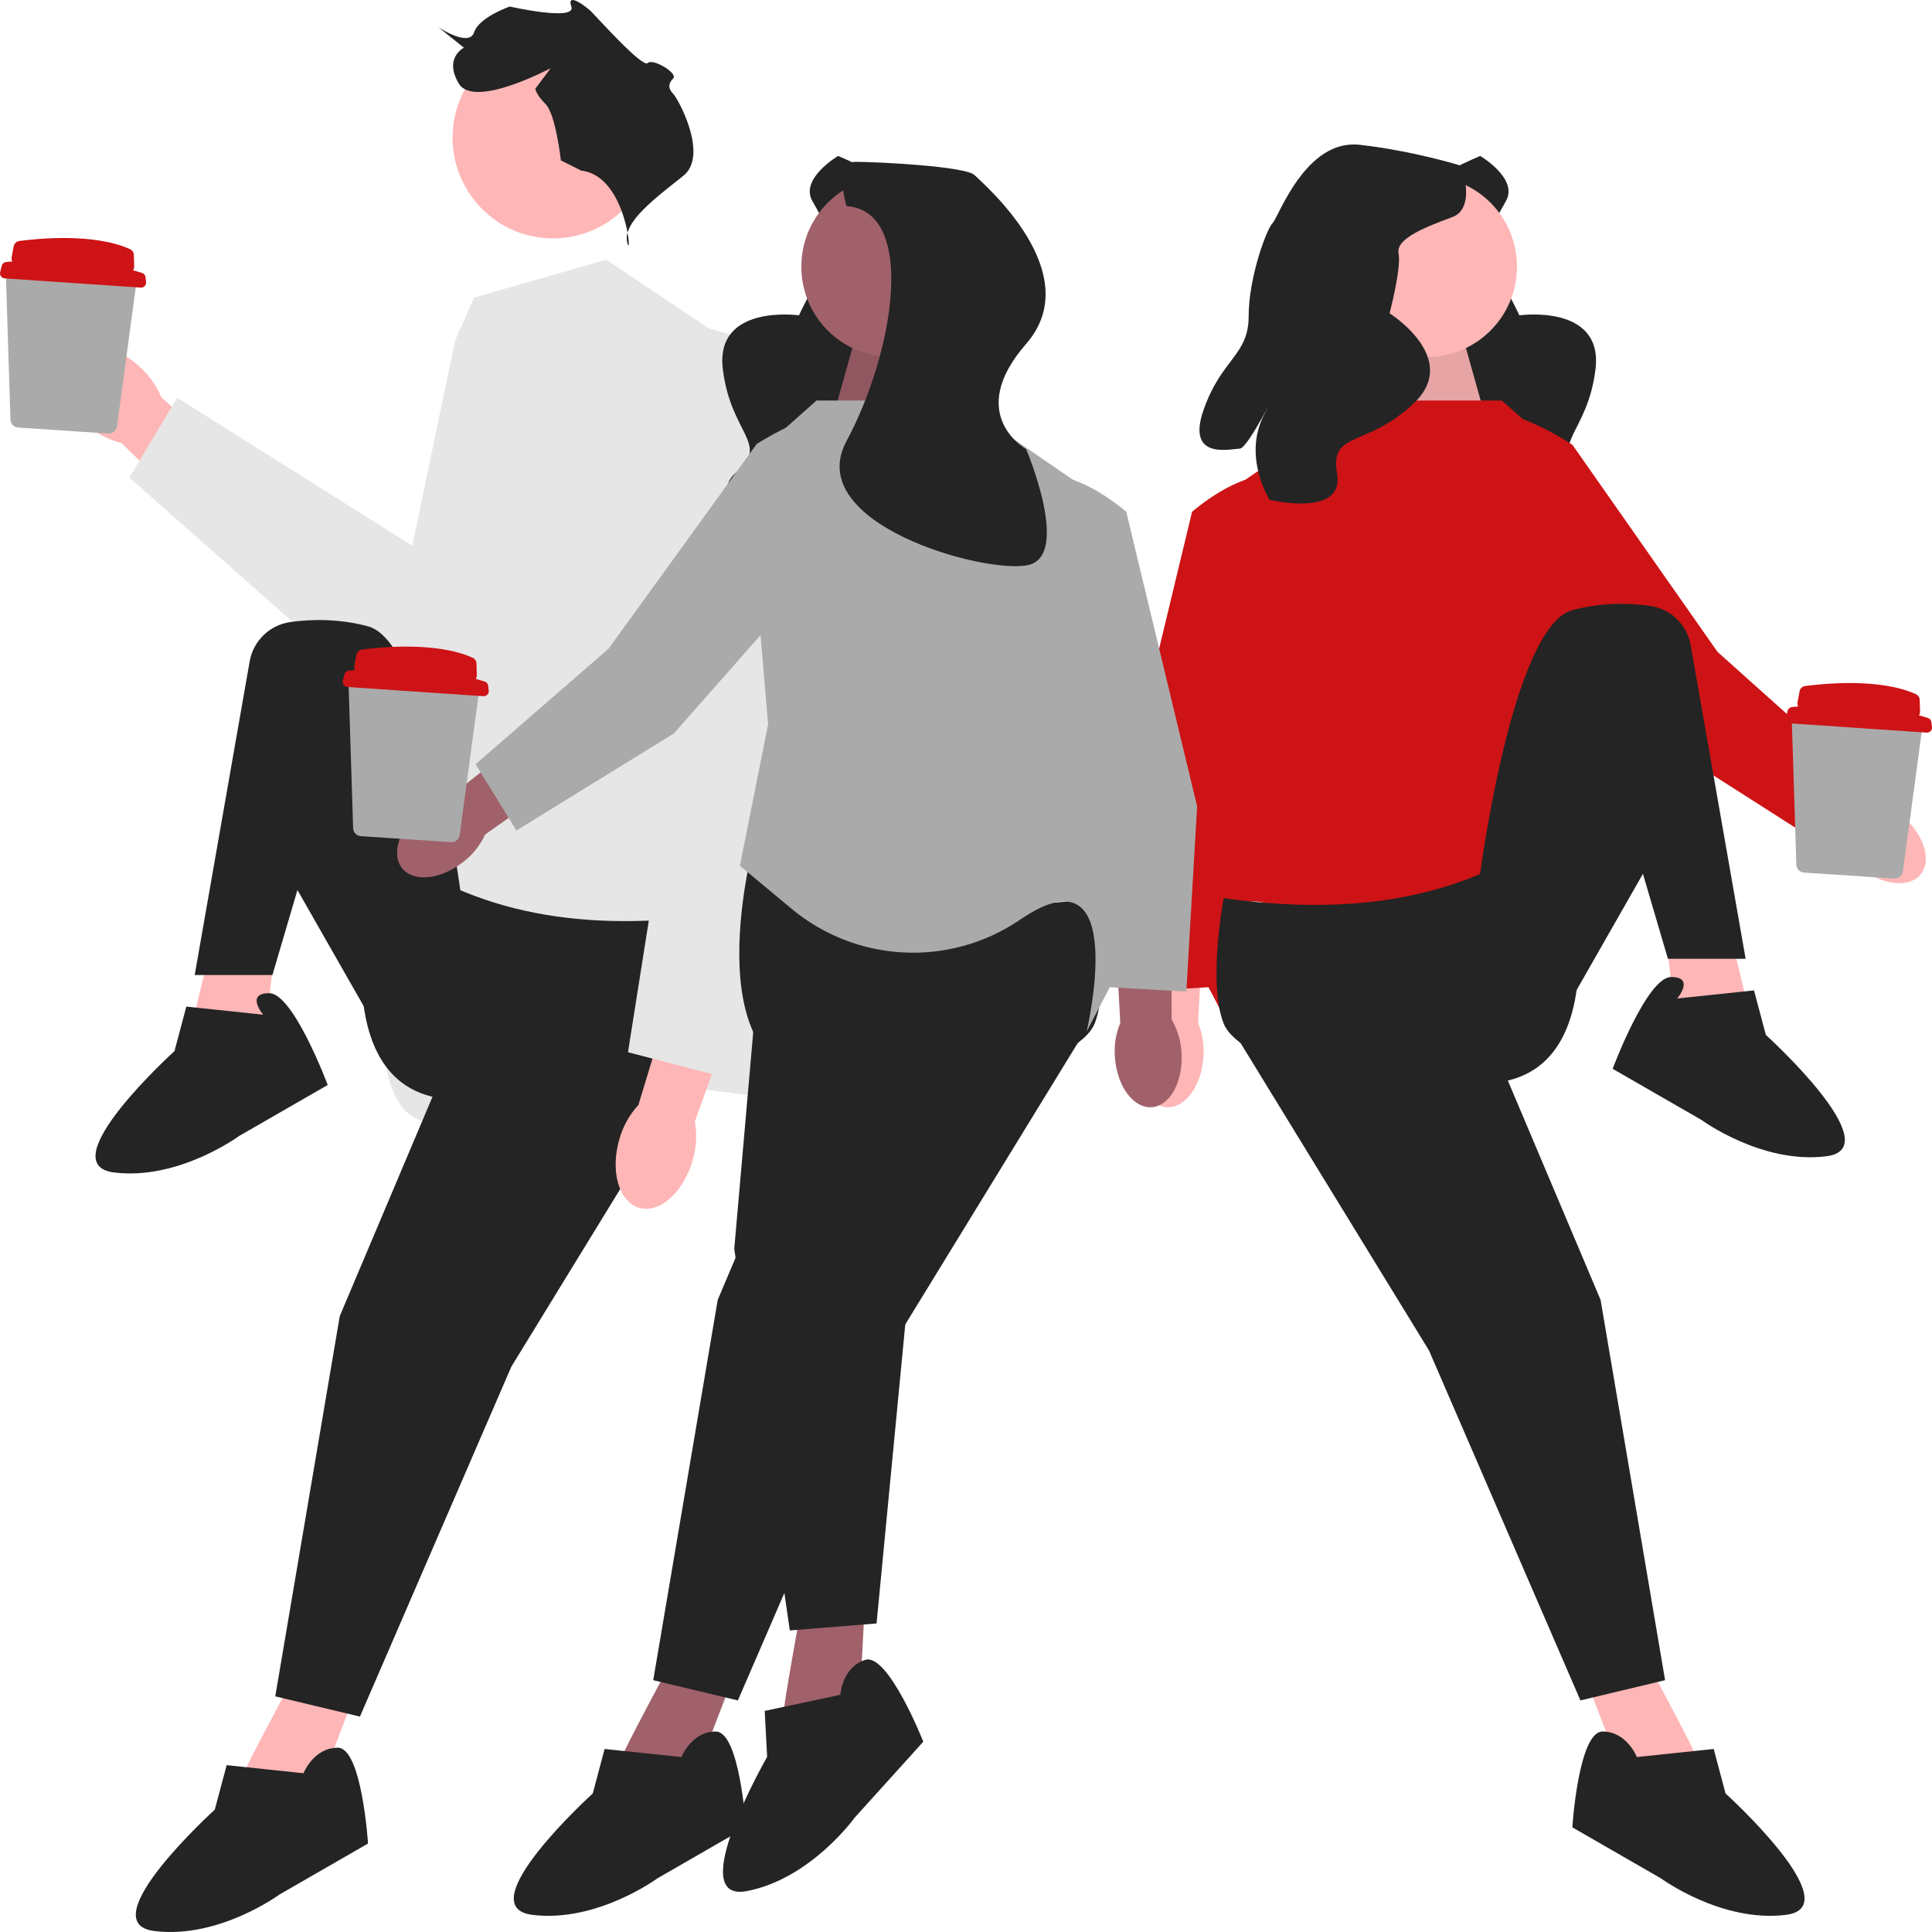 <svg width="110" height="110" viewBox="0 0 110 110" fill="none" xmlns="http://www.w3.org/2000/svg">
<path d="M31.487 13.574C34.645 13.574 37.205 11.005 37.205 7.836C37.205 4.667 34.645 2.098 31.487 2.098C28.329 2.098 25.769 4.667 25.769 7.836C25.769 11.005 28.329 13.574 31.487 13.574Z" fill="#FFB6B6"/>
<path d="M34.517 14.785L26.991 16.943L25.915 19.371L23.496 30.97V49.313C23.496 49.313 20.54 55.787 22.152 61.452C23.876 67.507 29.947 60.36 34.517 61.176C39.087 61.991 46.344 62.8 46.344 62.8L42.043 43.109L40.968 19.101L34.517 14.785H34.517Z" fill="#E6E6E6"/>
<path d="M33.097 9.715L31.934 9.132C31.934 9.132 31.644 6.507 31.062 5.924C30.481 5.34 30.481 5.049 30.481 5.049L31.353 3.882C31.353 3.882 26.994 6.215 26.122 4.757C25.25 3.299 26.412 2.715 26.412 2.715L24.959 1.549C24.959 1.549 26.703 2.715 26.994 1.84C27.284 0.965 29.028 0.372 29.028 0.372C29.028 0.372 32.836 1.236 32.531 0.372C32.225 -0.493 33.388 0.382 33.678 0.674C33.969 0.965 36.584 3.882 36.875 3.59C37.166 3.299 38.619 4.174 38.328 4.465C38.038 4.757 38.038 5.049 38.328 5.34C38.619 5.632 40.363 8.84 38.909 10.007C37.456 11.174 35.422 12.632 35.712 13.798C36.003 14.965 35.712 10.007 33.097 9.715L33.097 9.715Z" fill="#242424"/>
<path d="M4.91 24.163C3.442 22.893 2.905 21.104 3.711 20.167C4.516 19.23 6.358 19.499 7.826 20.769C8.42 21.269 8.885 21.904 9.184 22.62L15.334 28.078L12.721 30.92L6.935 25.238C6.184 25.047 5.49 24.678 4.91 24.163L4.91 24.163Z" fill="#FFB6B6"/>
<path d="M25.98 19.464L30.032 19.094L33.584 36.099C34.261 39.339 32.145 42.503 28.9 43.1L25.98 43.638L7.368 27.194L10.088 22.645L23.813 31.285L25.98 19.464V19.464Z" fill="#E6E6E6"/>
<path d="M16.935 95.087C16.935 95.087 13.722 101.076 13.951 100.846C14.181 100.615 18.083 101.997 18.083 101.997L20.378 96.008L16.935 95.087Z" fill="#FFB6B6"/>
<path d="M12.192 53.166C12.192 53.166 10.547 59.765 10.713 59.485C10.879 59.205 15 59.58 15 59.58L15.755 53.208L12.192 53.166H12.192Z" fill="#FFB6B6"/>
<path d="M40.806 52.057C33.544 53.081 26.985 52.188 21.64 47.983C21.64 47.983 17.738 61.112 24.854 62.494C31.969 63.876 39.888 61.501 40.806 59.197C41.724 56.894 40.806 52.057 40.806 52.057Z" fill="#242424"/>
<path d="M27.264 56.203L19.345 74.932L15.673 96.584L20.493 97.736L29.114 77.812L40.806 58.737L27.264 56.203Z" fill="#242424"/>
<path d="M26.231 50.862C26.231 50.862 24.395 36.581 20.952 35.66C19.273 35.21 17.704 35.254 16.536 35.416C15.359 35.58 14.421 36.483 14.215 37.657L11.086 55.512H15.511L16.935 50.675L20.722 57.311L26.231 50.862V50.862Z" fill="#242424"/>
<path d="M14.984 57.772L10.609 57.311L9.934 59.845C9.934 59.845 2.819 66.295 6.491 66.755C10.164 67.216 13.607 64.682 13.607 64.682L18.659 61.774C18.659 61.774 16.706 56.548 15.328 56.548C13.951 56.548 14.984 57.772 14.984 57.772Z" fill="#242424"/>
<path d="M17.279 100.961L12.905 100.5L12.229 103.034C12.229 103.034 5.114 109.483 8.787 109.944C12.459 110.405 15.902 107.871 15.902 107.871L20.954 104.963C20.954 104.963 20.607 99.507 19.23 99.507C17.853 99.507 17.279 100.961 17.279 100.961Z" fill="#242424"/>
<path d="M39.429 66.091C38.902 67.906 37.541 69.105 36.39 68.768C35.239 68.431 34.733 66.686 35.261 64.87C35.462 64.142 35.834 63.472 36.345 62.918L38.677 55.254L42.237 56.429L39.561 63.859C39.695 64.603 39.65 65.368 39.429 66.091Z" fill="#FFB6B6"/>
<path d="M41.894 19.134L40.037 18.609V18.609C38.287 22.104 37.534 26.017 37.862 29.915L38.779 40.792L35.755 59.91L41.681 61.448L46.35 37.456L41.894 19.134V19.134Z" fill="#E6E6E6"/>
<path d="M84.275 8.878C84.275 8.878 86.464 10.166 85.746 11.44C85.028 12.714 84.027 14.45 84.706 14.996C85.385 15.543 86.506 17.953 86.506 17.953C86.506 17.953 91.291 17.282 90.842 21.012C90.392 24.741 88.145 25.25 90.071 26.891C91.998 28.532 88.069 30.494 88.069 30.494C88.069 30.494 85.357 29.646 84.738 27.037C84.119 24.429 85.29 29.032 84.897 29.362C84.504 29.692 82.98 31.867 81.902 28.975C80.823 26.083 81.891 24.961 80.466 23.254C79.041 21.547 78.072 18.786 78.115 18.304C78.157 17.821 76.484 13.417 79.059 11.699C81.633 9.982 84.275 8.878 84.275 8.878V8.878Z" fill="#242424"/>
<path d="M105.836 49.346C107.107 50.402 108.68 50.599 109.349 49.788C110.018 48.976 109.531 47.462 108.259 46.407C107.757 45.978 107.16 45.676 106.518 45.526L101.077 41.122L99.072 43.729L104.648 47.794C104.915 48.399 105.322 48.931 105.836 49.346Z" fill="#FFB6B6"/>
<path d="M89.529 25.328C89.529 25.328 85.259 22.462 83.861 23.867C82.462 25.272 82.796 28.782 82.796 28.782L93.994 41.878L102.873 47.542L105.254 43.801L97.789 37.116L89.529 25.328V25.328Z" fill="#CD1315"/>
<path d="M83.269 19.12L84.819 24.646H76.315L79.115 17.837L83.269 19.12Z" fill="#FFB6B6"/>
<path opacity="0.1" d="M83.269 19.12L84.819 24.646H76.315L79.115 17.837L83.269 19.12Z" fill="black"/>
<path d="M64.725 59.922C64.616 61.574 65.376 62.97 66.424 63.04C67.471 63.11 68.409 61.828 68.519 60.175C68.571 59.516 68.466 58.853 68.211 58.243L68.588 51.238L65.309 51.131L65.285 58.048C64.952 58.619 64.76 59.262 64.725 59.922Z" fill="#FFB6B6"/>
<path d="M74.6 32.6C74.6 32.6 74.419 27.448 72.465 27.132C70.511 26.816 67.87 29.141 67.87 29.141L63.835 45.915L64.45 56.456L68.867 56.205L69.903 46.219L74.6 32.6V32.6Z" fill="#CD1315"/>
<path d="M93.541 94.166C93.541 94.166 96.754 100.155 96.525 99.924C96.295 99.694 92.393 101.076 92.393 101.076L90.098 95.087L93.541 94.166Z" fill="#FFB6B6"/>
<path d="M98.284 52.245C98.284 52.245 99.929 58.843 99.763 58.563C99.597 58.283 95.476 58.659 95.476 58.659L94.721 52.287L98.284 52.245Z" fill="#FFB6B6"/>
<path d="M85.507 22.804H77.485L68.752 28.793L66.227 49.754L67.604 53.9L70.129 58.737C70.129 58.737 67.604 48.141 73.802 52.287C79.999 56.433 80.458 57.124 80.458 57.124L88.721 52.978L91.82 35.818L89.524 26.374L85.507 22.804Z" fill="#CD1315"/>
<path d="M69.67 51.135C76.932 52.159 83.491 51.267 88.836 47.061C88.836 47.061 92.738 60.191 85.622 61.573C78.507 62.955 70.588 60.579 69.67 58.276C68.752 55.972 69.67 51.135 69.67 51.135Z" fill="#242424"/>
<path d="M83.212 55.282L91.131 74.011L94.803 95.663L89.983 96.815L81.361 76.89L69.67 57.815L83.212 55.282Z" fill="#242424"/>
<path d="M84.245 49.941C84.245 49.941 86.081 35.66 89.524 34.738C91.203 34.289 92.772 34.333 93.94 34.495C95.117 34.659 96.055 35.561 96.261 36.736L99.389 54.59H94.965L93.541 49.753L89.754 56.39L84.245 49.941V49.941Z" fill="#242424"/>
<path d="M95.492 56.851L99.866 56.39L100.541 58.924C100.541 58.924 107.657 65.373 103.984 65.834C100.312 66.295 96.869 63.761 96.869 63.761L91.817 60.853C91.817 60.853 93.77 55.627 95.148 55.627C96.525 55.627 95.492 56.851 95.492 56.851Z" fill="#242424"/>
<path d="M93.197 100.039L97.571 99.579L98.246 102.113C98.246 102.113 105.362 108.562 101.689 109.023C98.017 109.483 94.574 106.95 94.574 106.95L89.522 104.041C89.522 104.041 89.868 98.585 91.246 98.585C92.623 98.585 93.197 100.039 93.197 100.039Z" fill="#242424"/>
<path d="M81.249 20.321C84.078 20.321 86.37 18.02 86.37 15.182C86.37 12.344 84.078 10.043 81.249 10.043C78.421 10.043 76.128 12.344 76.128 15.182C76.128 18.02 78.421 20.321 81.249 20.321Z" fill="#FFB6B6"/>
<path d="M83.212 9.443C83.212 9.443 84.066 11.841 82.7 12.355C81.335 12.869 79.457 13.554 79.628 14.411C79.799 15.268 79.116 17.837 79.116 17.837C79.116 17.837 83.212 20.407 80.481 22.976C77.75 25.546 75.702 24.487 76.129 26.986C76.555 29.485 72.288 28.458 72.288 28.458C72.288 28.458 70.751 26.059 71.946 23.661C73.141 21.263 71.093 25.546 70.581 25.546C70.069 25.546 67.508 26.231 68.532 23.319C69.557 20.407 71.093 20.235 71.093 18.008C71.093 15.781 72.117 13.04 72.459 12.698C72.8 12.355 74.336 7.902 77.409 8.244C80.481 8.587 83.212 9.443 83.212 9.443Z" fill="#242424"/>
<path d="M38.454 94.166C38.454 94.166 35.241 100.155 35.47 99.924C35.7 99.694 39.602 101.076 39.602 101.076L41.897 95.087L38.454 94.166Z" fill="#A0616A"/>
<path d="M62.325 51.135C55.063 52.159 48.504 51.267 43.159 47.061C43.159 47.061 39.257 60.191 46.373 61.573C53.488 62.955 61.407 60.579 62.325 58.276C63.243 55.972 62.325 51.135 62.325 51.135Z" fill="#242424"/>
<path d="M48.783 55.282L40.864 74.011L37.192 95.663L42.012 96.815L50.634 76.89L62.325 57.815L48.783 55.282Z" fill="#242424"/>
<path d="M38.798 100.039L34.424 99.579L33.749 102.113C33.749 102.113 26.633 108.562 30.306 109.023C33.978 109.483 37.421 106.95 37.421 106.95L42.473 104.041C42.473 104.041 42.127 98.585 40.749 98.585C39.372 98.585 38.798 100.039 38.798 100.039Z" fill="#242424"/>
<path d="M45.71 91.015C45.71 91.015 44.494 97.707 44.642 97.416C44.789 97.126 48.926 97.233 48.926 97.233L49.268 90.825L45.71 91.015Z" fill="#A0616A"/>
<path d="M43.581 50.83L41.806 71.097L44.969 92.83L49.908 92.433L51.984 70.811L57.242 49.047L43.581 50.83Z" fill="#242424"/>
<path d="M47.843 96.495L43.54 97.412L43.677 100.031C43.677 100.031 38.891 108.369 42.526 107.67C46.161 106.971 48.657 103.495 48.657 103.495L52.569 99.165C52.569 99.165 50.562 94.082 49.252 94.508C47.942 94.935 47.843 96.495 47.843 96.495Z" fill="#242424"/>
<path d="M47.72 8.878C47.72 8.878 45.531 10.166 46.249 11.44C46.967 12.714 47.968 14.45 47.289 14.996C46.61 15.543 45.489 17.953 45.489 17.953C45.489 17.953 40.704 17.282 41.154 21.012C41.603 24.741 43.85 25.25 41.924 26.891C39.997 28.532 43.926 30.494 43.926 30.494C43.926 30.494 46.639 29.646 47.257 27.037C47.876 24.429 46.706 29.032 47.098 29.362C47.491 29.692 49.015 31.867 50.093 28.975C51.172 26.083 50.104 24.961 51.529 23.254C52.954 21.547 53.923 18.786 53.881 18.304C53.838 17.821 55.511 13.417 52.936 11.699C50.362 9.982 47.72 8.878 47.72 8.878V8.878Z" fill="#242424"/>
<path d="M48.726 19.12L47.176 24.646H55.68L52.88 17.837L48.726 19.12Z" fill="#A0616A"/>
<path opacity="0.1" d="M48.726 19.12L47.176 24.646H55.68L52.88 17.837L48.726 19.12Z" fill="black"/>
<path d="M67.27 59.922C67.379 61.574 66.619 62.97 65.572 63.04C64.524 63.11 63.586 61.828 63.477 60.175C63.424 59.516 63.529 58.853 63.784 58.243L63.407 51.238L66.686 51.131L66.71 58.048C67.043 58.619 67.235 59.262 67.27 59.922H67.27Z" fill="#A0616A"/>
<path d="M57.395 32.6C57.395 32.6 57.576 27.448 59.53 27.132C61.484 26.816 64.125 29.141 64.125 29.141L68.16 45.915L67.545 56.456L63.128 56.205L62.092 46.219L57.395 32.6V32.6Z" fill="#AAAAAA"/>
<path d="M46.488 22.804H54.51L63.243 28.793L65.768 49.754L64.391 53.9L61.866 58.737C61.866 58.737 64.391 48.141 58.194 52.287C58.132 52.329 58.07 52.37 58.01 52.41C54.02 55.084 48.756 54.81 45.064 51.737L42.127 49.293L43.733 41.231L42.471 26.374L46.488 22.804V22.804Z" fill="#AAAAAA"/>
<path d="M26.413 49.046C25.126 50.082 23.55 50.256 22.893 49.434C22.237 48.612 22.747 47.106 24.035 46.07C24.543 45.649 25.145 45.356 25.789 45.216L31.296 40.896L33.262 43.532L27.624 47.512C27.348 48.113 26.933 48.639 26.413 49.046V49.046Z" fill="#A0616A"/>
<path d="M43.082 25.279C43.082 25.279 47.395 22.479 48.772 23.905C50.149 25.331 49.761 28.836 49.761 28.836L38.367 41.76L29.403 47.287L27.079 43.51L34.644 36.94L43.082 25.279Z" fill="#AAAAAA"/>
<path d="M50.746 20.321C53.574 20.321 55.867 18.02 55.867 15.182C55.867 12.344 53.574 10.043 50.746 10.043C47.917 10.043 45.625 12.344 45.625 15.182C45.625 18.02 47.917 20.321 50.746 20.321Z" fill="#A0616A"/>
<path d="M48.196 11.737C48.196 11.737 47.442 9.214 48.699 9.214C49.957 9.214 54.986 9.466 55.489 9.971C55.992 10.476 61.944 15.541 58.423 19.579C54.902 23.617 58.423 25.568 58.423 25.568C58.423 25.568 61.022 31.674 58.507 32.179C55.992 32.684 45.677 29.798 48.196 25.113C50.931 20.029 52.203 12.004 48.196 11.737L48.196 11.737Z" fill="#242424"/>
<path d="M20.105 47.149L19.846 38.95C19.842 38.817 19.894 38.688 19.989 38.595C20.084 38.502 20.215 38.453 20.348 38.461L26.83 38.852C26.961 38.859 27.084 38.922 27.168 39.024C27.251 39.126 27.288 39.259 27.271 39.389L26.174 47.538C26.141 47.784 25.921 47.964 25.674 47.948L20.547 47.608C20.495 47.604 20.445 47.593 20.399 47.574C20.23 47.505 20.111 47.342 20.105 47.149Z" fill="#AAAAAA"/>
<path d="M19.854 38.183C19.945 38.174 20.066 38.162 20.212 38.15C20.173 38.077 20.157 37.991 20.174 37.902L20.29 37.288C20.32 37.129 20.448 37.007 20.608 36.985C21.562 36.857 24.846 36.51 26.913 37.451C27.042 37.51 27.125 37.639 27.13 37.781L27.148 38.437C27.151 38.518 27.127 38.593 27.086 38.655C27.258 38.701 27.43 38.75 27.599 38.804C27.706 38.837 27.782 38.932 27.795 39.043L27.827 39.322C27.847 39.499 27.703 39.651 27.526 39.639L19.775 39.114C19.599 39.102 19.476 38.933 19.518 38.761L19.608 38.399C19.637 38.282 19.735 38.196 19.854 38.183V38.183Z" fill="#CD1315"/>
<path d="M0.595 23.884L0.336 15.686C0.332 15.553 0.384 15.423 0.479 15.331C0.574 15.238 0.705 15.189 0.837 15.197L7.32 15.587C7.451 15.595 7.574 15.658 7.657 15.759C7.741 15.861 7.779 15.994 7.761 16.125L6.664 24.273C6.631 24.52 6.411 24.7 6.164 24.683L1.037 24.343C0.985 24.34 0.935 24.328 0.889 24.309C0.72 24.241 0.601 24.077 0.595 23.884V23.884Z" fill="#AAAAAA"/>
<path d="M0.344 14.919C0.435 14.909 0.556 14.898 0.702 14.885C0.663 14.812 0.647 14.726 0.664 14.638L0.78 14.024C0.81 13.864 0.938 13.742 1.098 13.721C2.052 13.593 5.336 13.245 7.403 14.186C7.532 14.245 7.615 14.374 7.62 14.517L7.639 15.172C7.641 15.253 7.617 15.328 7.576 15.39C7.748 15.437 7.919 15.486 8.089 15.539C8.196 15.573 8.272 15.667 8.285 15.778L8.317 16.058C8.337 16.235 8.193 16.387 8.016 16.375L0.265 15.85C0.089 15.838 -0.034 15.669 0.008 15.496L0.098 15.134C0.126 15.018 0.225 14.932 0.344 14.919V14.919Z" fill="#CD1315"/>
<path d="M102.276 49.222L102.017 41.023C102.013 40.89 102.065 40.761 102.16 40.668C102.256 40.575 102.386 40.526 102.519 40.534L109.001 40.925C109.132 40.932 109.255 40.995 109.339 41.097C109.422 41.199 109.46 41.332 109.442 41.462L108.345 49.611C108.312 49.857 108.093 50.037 107.845 50.021L102.718 49.681C102.666 49.677 102.616 49.666 102.571 49.647C102.401 49.578 102.282 49.415 102.276 49.222Z" fill="#AAAAAA"/>
<path d="M102.025 40.256C102.116 40.247 102.237 40.235 102.383 40.223C102.344 40.15 102.328 40.064 102.345 39.975L102.461 39.361C102.491 39.202 102.619 39.08 102.779 39.058C103.734 38.93 107.017 38.583 109.084 39.524C109.213 39.583 109.297 39.712 109.301 39.854L109.32 40.51C109.322 40.591 109.299 40.666 109.257 40.728C109.429 40.774 109.601 40.823 109.771 40.877C109.877 40.91 109.953 41.005 109.966 41.116L109.998 41.395C110.019 41.572 109.874 41.724 109.697 41.712L101.946 41.187C101.77 41.175 101.647 41.006 101.69 40.834L101.779 40.472C101.808 40.355 101.906 40.269 102.025 40.256V40.256Z" fill="#CD1315"/>
</svg>
